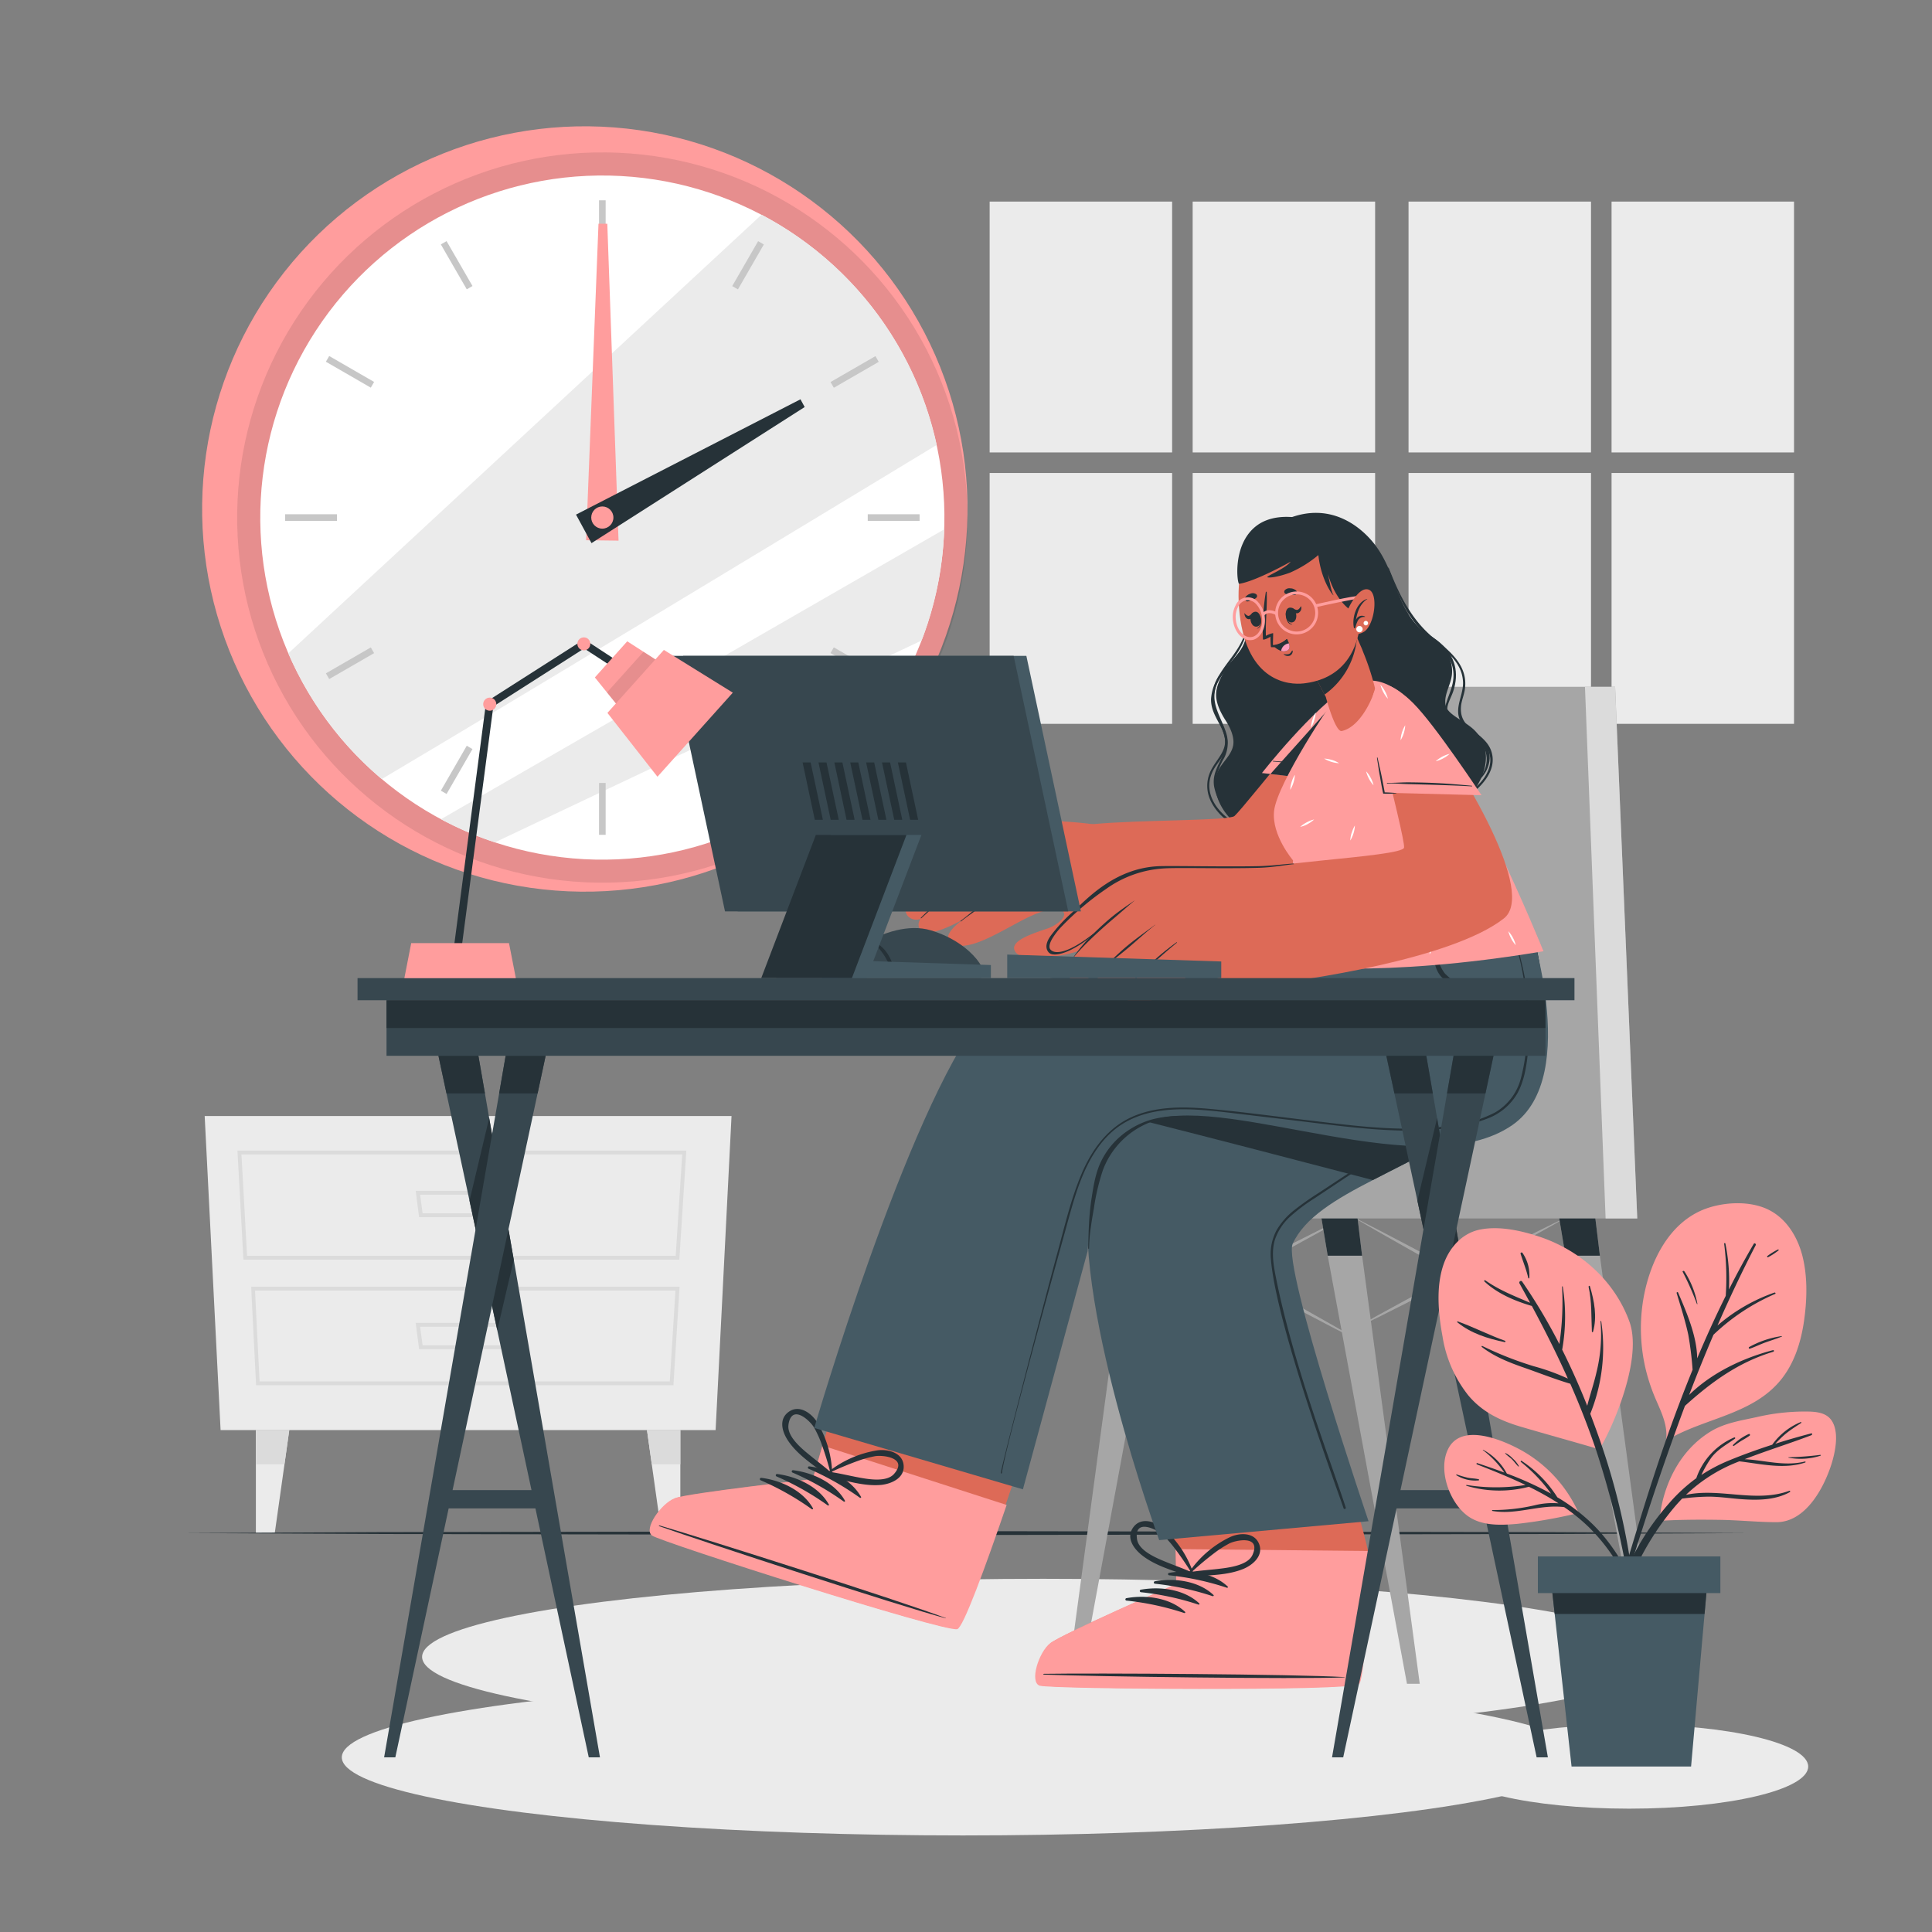 <svg xmlns="http://www.w3.org/2000/svg" viewBox="0 0 500 500"><rect x="0" y="0" width="500" height="500" fill="#808080" stroke="none"/><g id="freepik--background-complete--inject-40"><polygon points="57.09 370.11 185.2 370.11 189.32 288.82 52.97 288.82 57.09 370.11" style="fill:#ebebeb"></polygon><path d="M175.81,326H63l-1.55-28.22H177.62ZM63.94,325H174.87l1.69-26.22H62.49Z" style="fill:#dbdbdb"></path><path d="M174.28,358.5h-108L65,333H175.87Zm-107.1-1H173.34L174.81,334H66Z" style="fill:#dbdbdb"></path><path d="M132.37,315H108.46l-.88-6.81h25.67Zm-23-1H131.5l.62-4.81h-23.4Z" style="fill:#dbdbdb"></path><path d="M132.37,349.16H108.46l-.88-6.8h25.67Zm-23-1H131.5l.62-4.8h-23.4Z" style="fill:#dbdbdb"></path><polygon points="74.86 370.11 73.62 378.96 71.11 396.76 66.22 396.76 66.22 370.11 74.86 370.11" style="fill:#ebebeb"></polygon><polygon points="74.86 370.11 73.62 378.96 66.22 378.96 66.22 370.11 74.86 370.11" style="fill:#dbdbdb"></polygon><polygon points="167.44 370.11 168.68 378.96 171.18 396.76 176.07 396.76 176.07 370.11 167.44 370.11" style="fill:#ebebeb"></polygon><polygon points="167.44 370.11 168.68 378.96 176.07 378.96 176.07 370.11 167.44 370.11" style="fill:#dbdbdb"></polygon><rect x="256.12" y="52.17" width="47.22" height="64.92" style="fill:#ebebeb"></rect><rect x="308.66" y="52.17" width="47.22" height="64.92" style="fill:#ebebeb"></rect><rect x="256.12" y="122.41" width="47.22" height="64.92" style="fill:#ebebeb"></rect><rect x="308.66" y="122.41" width="47.22" height="64.92" style="fill:#ebebeb"></rect><rect x="364.53" y="52.17" width="47.22" height="64.92" style="fill:#ebebeb"></rect><rect x="417.07" y="52.17" width="47.22" height="64.92" style="fill:#ebebeb"></rect><rect x="364.53" y="122.41" width="47.22" height="64.92" style="fill:#ebebeb"></rect><rect x="417.07" y="122.41" width="47.22" height="64.92" style="fill:#ebebeb"></rect></g><g id="freepik--Shadows--inject-40"><ellipse cx="421.62" cy="457.18" rx="46.34" ry="10.9" style="fill:#ebebeb"></ellipse><ellipse cx="269.98" cy="428.8" rx="160.74" ry="20.21" style="fill:#ebebeb"></ellipse><ellipse cx="249.2" cy="454.8" rx="160.74" ry="20.21" style="fill:#ebebeb"></ellipse></g><g id="freepik--Floor--inject-40"><polygon points="47.44 396.76 98.08 396.51 148.72 396.43 250 396.26 351.28 396.43 401.92 396.51 452.56 396.76 401.92 397 351.28 397.09 250 397.26 148.72 397.09 98.08 397 47.44 396.76" style="fill:#263238"></polygon></g><g id="freepik--Clock--inject-40"><circle cx="151.35" cy="131.74" r="99.04" transform="translate(-0.7 262.66) rotate(-81.77)" style="fill:#FF9D9D"></circle><circle cx="155.88" cy="133.94" r="94.5" transform="translate(15.11 283.68) rotate(-87.44)" style="opacity:0.1"></circle><circle cx="155.88" cy="133.94" r="88.53" transform="translate(13.66 282.31) rotate(-86.88)" style="fill:#fff"></circle><path d="M242.41,115.15c-40.32,24.43-106.58,64.5-143.61,86.47a88.6,88.6,0,0,1-24.19-32.53L197.09,55.57A88.63,88.63,0,0,1,242.41,115.15Z" style="fill:#ebebeb"></path><path d="M244.35,137a87.76,87.76,0,0,1-5.85,28.77L128.08,218a87.12,87.12,0,0,1-13.94-6C147.49,192.75,208.44,157.68,244.35,137Z" style="fill:#ebebeb"></path><rect x="155.03" y="51.84" width="1.71" height="13.42" style="fill:#c7c7c7"></rect><rect x="117.33" y="61.94" width="1.71" height="13.42" transform="translate(-18.49 68.28) rotate(-30)" style="fill:#c7c7c7"></rect><rect x="89.73" y="89.53" width="1.71" height="13.42" transform="translate(-38.06 126.56) rotate(-60)" style="fill:#c7c7c7"></rect><rect x="73.78" y="133.09" width="13.42" height="1.71" style="fill:#c7c7c7"></rect><rect x="83.88" y="170.78" width="13.42" height="1.71" transform="translate(-73.69 68.3) rotate(-30)" style="fill:#c7c7c7"></rect><rect x="111.48" y="198.38" width="13.42" height="1.71" transform="translate(-113.45 202.1) rotate(-60.03)" style="fill:#c7c7c7"></rect><rect x="155.03" y="202.63" width="1.71" height="13.42" style="fill:#c7c7c7"></rect><rect x="192.72" y="192.53" width="1.71" height="13.42" transform="translate(-73.68 123.48) rotate(-30)" style="fill:#c7c7c7"></rect><rect x="220.32" y="164.93" width="1.71" height="13.42" transform="translate(-38.06 277.35) rotate(-60)" style="fill:#c7c7c7"></rect><rect x="224.57" y="133.09" width="13.42" height="1.71" style="fill:#c7c7c7"></rect><rect x="214.47" y="95.39" width="13.42" height="1.71" transform="translate(-18.49 123.5) rotate(-30)" style="fill:#c7c7c7"></rect><rect x="186.87" y="67.79" width="13.42" height="1.71" transform="translate(37.42 202.06) rotate(-60.03)" style="fill:#c7c7c7"></rect><polygon points="157.17 57.91 160.08 139.92 151.68 139.81 154.89 57.89 157.17 57.91" style="fill:#FF9D9D"></polygon><polygon points="208.25 105.34 153.08 140.56 149.07 133.18 207.16 103.34 208.25 105.34" style="fill:#263238"></polygon><circle cx="155.88" cy="133.94" r="2.87" style="fill:#FF9D9D"></circle></g><g id="freepik--Chair--inject-40"><path d="M349.71,314.72c5.15,2.57,10.24,5.24,15.32,7.92s10.13,5.43,15.2,8.15,10.08,5.53,15.09,8.35l7.5,4.25c2.48,1.45,5,2.87,7.45,4.35-2.58-1.28-5.12-2.61-7.69-3.92l-7.63-4c-5.09-2.68-10.13-5.44-15.2-8.15s-10.07-5.54-15.08-8.36S354.66,317.65,349.71,314.72Z" style="fill:#a6a6a6"></path><path d="M406,314.72c-4.59,2.64-9.24,5.19-13.89,7.73s-9.34,5-14,7.49-9.39,4.89-14.12,7.29l-7.1,3.57c-2.38,1.15-4.75,2.34-7.15,3.47,2.29-1.33,4.62-2.6,6.92-3.91l7-3.82c4.66-2.53,9.35-5,14-7.49s9.4-4.89,14.12-7.28S401.21,317,406,314.72Z" style="fill:#a6a6a6"></path><path d="M292.55,314.72c5.15,2.57,10.24,5.24,15.32,7.92s10.13,5.43,15.2,8.15,10.08,5.53,15.08,8.35l7.51,4.25c2.48,1.45,5,2.87,7.45,4.35-2.58-1.28-5.12-2.61-7.69-3.92l-7.63-4c-5.09-2.68-10.13-5.44-15.2-8.15s-10.08-5.54-15.08-8.36S297.5,317.65,292.55,314.72Z" style="fill:#a6a6a6"></path><path d="M348.83,314.72c-4.59,2.64-9.24,5.19-13.89,7.73s-9.35,5-14,7.49-9.39,4.89-14.12,7.29l-7.1,3.57c-2.38,1.15-4.75,2.34-7.15,3.47,2.29-1.33,4.62-2.6,6.92-3.91l7-3.82c4.66-2.53,9.35-5,14-7.49s9.4-4.89,14.12-7.28S344.05,317,348.83,314.72Z" style="fill:#a6a6a6"></path><polygon points="303 306.81 299.97 324.97 279.46 435.76 276.15 435.76 291.07 324.97 293.27 306.81 303 306.81" style="fill:#a6a6a6"></polygon><polygon points="293.27 306.81 303 306.81 299.97 324.97 291.07 324.97 293.27 306.81" style="fill:#263238"></polygon><polygon points="367.43 435.76 364.12 435.76 343.61 324.97 340.58 306.81 350.31 306.81 352.51 324.97 367.43 435.76" style="fill:#a6a6a6"></polygon><polygon points="350.31 306.81 352.51 324.97 343.61 324.97 340.58 306.81 350.31 306.81" style="fill:#263238"></polygon><polygon points="428.97 435.76 425.66 435.76 405.14 324.97 402.11 306.81 411.84 306.81 414.05 324.97 428.97 435.76" style="fill:#a6a6a6"></polygon><polygon points="414.05 324.97 405.14 324.97 402.11 306.81 411.84 306.81 414.05 324.97" style="fill:#263238"></polygon><polygon points="423.72 315.34 273.39 315.34 273.39 299.5 329.66 299.5 348.58 177.75 417.99 177.75 423.72 315.34" style="fill:#a6a6a6"></polygon><polygon points="423.72 315.34 415.53 315.34 410.19 177.75 417.99 177.75 423.72 315.34" style="fill:#dbdbdb"></polygon></g><g id="freepik--Character--inject-40"><path d="M319.29,212.72c7.28,6.69,18.41,8,27.85,7.21,9.63-.82,20.22-3.34,28.17-9.07a23.48,23.48,0,0,0,8.18-9.86c1.77-4.3,1.43-8.48-1.68-11.79-2.5-2.67-7.3-4.12-7.72-6.85s1.46-5.22,1.68-7.93c.36-4.64-2.55-7.63-6.1-10.07-8.41-5.79-7.79-15.2-13.62-23.1-3.31-4.49-11.95-12.4-24.34-6.32-4.72,2.31-7.42,7.37-8.72,12.38-1.53,5.89,1.26,12.91-.83,18.67-1.79,4.91-5.31,6.18-7,11.3-.71,2.22-.84,4.7,2.08,9.24,1.06,1.64,2.31,4.2,1.9,6.4-.57,3.06-3.78,4.91-4.44,8.11C313.83,205.44,316.08,209.77,319.29,212.72Z" style="fill:#263238"></path><path d="M380.76,202.59c4.36-1.42,5.33-7.93,2-10.67-2.1-1.74-4.93-2.26-7-4-3.46-2.85-1.27-6.23-.17-9.71,2.39-7.55-3.06-11.57-8.72-15.14-4.3-2.72-5.64-6.37-6.63-11.19,0-.07.1-.1.12,0,.9,3.52,1.93,6.95,4.83,9.37,2.36,2,5.27,3.11,7.58,5.17,3.87,3.45,4.92,7.68,3.31,12.54-.46,1.4-1.49,3.06-1.54,4.52-.11,3.43,2.64,4.77,5.25,6,2,1,4.23,2.08,5.25,4.2,1.55,3.21-.74,8.25-4.14,9.14C380.69,202.9,380.59,202.65,380.76,202.59Z" style="fill:#263238"></path><path d="M378.86,206.37c2.48-2.1,5.22-4.07,6.38-7.25,1.71-4.7-1.77-7.5-5-10.14-1.4-1.13-2.6-2.29-2.83-4.16-.33-2.79,1.31-5.44,1.22-8.25-.23-6.7-7.28-9.68-11.27-14s-6-10-8.14-15.53c0-.12.14-.19.18-.07,2.72,7,5.91,13.54,11.88,18.36,4.17,3.36,8.62,7,7.85,12.93-.19,1.45-.81,2.85-1,4.29-.31,2.88.71,4.55,2.82,6.25s4.35,3.26,5.09,5.9c1.45,5.13-3.18,9.41-6.91,12.05A.24.24,0,0,1,378.86,206.37Z" style="fill:#263238"></path><path d="M313.29,199.58c1.69-3.53,5-5.68,3.29-10.06-1.15-3-3.24-5.24-3.16-8.65a12.09,12.09,0,0,1,3.21-7.37c2.23-2.72,4.8-5,6.21-8.33,1.53-3.6,1.84-7.57,2.19-11.41,0-.08.13-.07.13,0-.18,5.17-.56,10.51-3.7,14.88-1.64,2.27-3.78,4.15-5.39,6.44-2.9,4.13-2.22,8,0,12.2,1,1.93,2,3.87,1.41,6.1s-2.32,3.84-3.4,5.8c-4.58,8.34,5.92,16.2,13.52,16.32.34,0,.39.53,0,.53-5.66.08-12.35-4-14.49-9.26A8.85,8.85,0,0,1,313.29,199.58Z" style="fill:#263238"></path><path d="M314.2,203.49c-.5-3.32,1.23-5.49,2.37-8.34,1.79-4.49-1.46-8.07-2.5-12.32a10.78,10.78,0,0,1,1.51-8.2c2-3.36,4.78-6,6.23-9.71a21.82,21.82,0,0,0,.9-12.48c0-.08.1-.08.12,0A20.68,20.68,0,0,1,320.22,169c-2,3.09-5,5.84-5.77,9.66-.82,4,1.68,7.2,2.84,10.9a8.57,8.57,0,0,1-.5,6.65,17.44,17.44,0,0,0-2,4.88,10.42,10.42,0,0,0,1.9,7c4.15,6.43,12.14,9.55,19.23,9.5.25,0,.3.4,0,.4a24.35,24.35,0,0,1-17.43-6.83A14,14,0,0,1,314.2,203.49Z" style="fill:#263238"></path><path d="M269.3,436.14c2.67.92,79.21,1.46,82.14-.36,1.11-.68,3.25-31.3,2.62-34.29-2.12-10.15-12.25-40.91-12.25-40.91l-51.2-.51L304.27,401l.17,9S275,422.86,272,425.21,266.63,435.23,269.3,436.14Z" style="fill:#dd6a57"></path><path d="M269.06,436.25c2.69.92,79.65,1.47,82.6-.36,1.37-.85,2.17-17.21,2.64-34.49l-50.06-.5.16,9s-29.56,13-32.58,15.33S266.38,435.33,269.06,436.25Z" style="fill:#FF9D9D"></path><path d="M270.19,433.18c12.9-.22,65,.09,77.75.85.1,0,.1.07,0,.08-12.79.5-64.85-.23-77.75-.72C269.92,433.38,269.92,433.18,270.19,433.18Z" style="fill:#263238"></path><path d="M302.6,407.05c5.09-.91,11.29-.09,15.14,3.56.15.14-.05.35-.21.3a70.94,70.94,0,0,0-14.91-3.22A.32.32,0,0,1,302.6,407.05Z" style="fill:#263238"></path><path d="M298.92,409.23c5.08-.91,11.29-.09,15.14,3.56.15.14-.05.35-.22.3a71.34,71.34,0,0,0-14.9-3.22A.32.32,0,0,1,298.92,409.23Z" style="fill:#263238"></path><path d="M295.24,411.41c5.08-.91,11.29-.08,15.14,3.56.15.14-.05.35-.22.3a71.32,71.32,0,0,0-14.9-3.21A.33.33,0,0,1,295.24,411.41Z" style="fill:#263238"></path><path d="M291.56,413.6c5.08-.92,11.29-.09,15.14,3.55.15.15-.05.36-.22.3a71.32,71.32,0,0,0-14.9-3.21A.32.32,0,0,1,291.56,413.6Z" style="fill:#263238"></path><path d="M295.53,402.49c3.57,2.82,8.24,4,12.42,5.57.43.17.78-.24.8-.63a.13.13,0,0,0,.12-.18,27,27,0,0,0-7.73-11.68c-2.11-1.8-5.82-3.06-7.83-.33S293.45,400.84,295.53,402.49Zm-1.26-4.1c-.86-5.57,5.1-2.61,6.6-1.22a27.45,27.45,0,0,1,2.67,2.93,79,79,0,0,1,4.67,6.72c-2-.9-4.07-1.62-6.11-2.45C299.67,403.38,294.74,401.47,294.27,398.39Z" style="fill:#263238"></path><path d="M325.88,399.64c-1.21-3.18-5.12-3-7.63-1.8A27.1,27.1,0,0,0,307.66,407a.14.14,0,0,0,.06.21.64.64,0,0,0,.61.82c4.45-.4,9.26-.28,13.46-2C324.24,405,327,402.64,325.88,399.64ZM315,406.06c-2.18.25-4.37.39-6.54.72a80.74,80.74,0,0,1,6.3-5.22,30,30,0,0,1,3.36-2.1c1.82-.93,8.36-2.19,6,3C322.82,405.25,317.56,405.76,315,406.06Z" style="fill:#263238"></path><path d="M388.89,284.4c-9.39,9.33-22.47,15.22-33.6,21-9.56,4.92-17.67,9.72-20.74,16.48-2.69,6,19.63,71.81,19.63,71.81L300,398.59s-23.57-64.4-17.67-92.12c1-4.55,5.51-10.44,12-16.87,23.19-22.9,71.27-52.66,71.27-52.66h29.53S407.38,266,388.89,284.4Z" style="fill:#455a64"></path><path d="M391.8,243.37c-.12-1.34-.26-2.68-.39-4,0-.13-.22-.13-.2,0,1.22,10.76,2.23,22.56-2.84,32.55C383.49,281.52,373.71,287.3,365,293L349.2,303.5l-7.92,5.22a74.83,74.83,0,0,0-6.29,4.43,18.53,18.53,0,0,0-4.59,5.19,13.06,13.06,0,0,0-1.5,7.41c1.29,17.3,18.42,63.12,18.82,64.6a.3.3,0,0,0,.57-.17c-3.72-11.54-13.75-37.22-18.24-60.38-.57-3-1-6.11-.07-9.06a14.27,14.27,0,0,1,4.12-6.07,44.26,44.26,0,0,1,5.87-4.4l8-5.32,15.69-10.37c8.57-5.67,18.23-11.17,23.8-20.13C393.31,265.13,392.75,253.87,391.8,243.37Z" style="fill:#263238"></path><path d="M388.89,284.4c-9.39,9.33-22.47,15.22-33.6,21-19.67-5.16-44.51-11.61-61-15.76,23.19-22.9,71.27-52.66,71.27-52.66h29.53S407.38,266,388.89,284.4Z" style="fill:#263238"></path><path d="M169,397.37c2.28,1.66,75.19,24.95,78.53,24.08,1.27-.32,5.28-10.74,9.77-23.47,1-2.75,2-5.59,2.94-8.49,6.41-18.78,12.77-38.86,12.77-38.86l-48.73-15.72L212.84,374.2l-2.51,8.63s-31.91,3.57-35.47,4.92S166.72,395.7,169,397.37Z" style="fill:#dd6a57"></path><path d="M168.74,397.4c2.29,1.68,75.61,25.09,79,24.22,1.55-.4,7.18-15.79,12.78-32.14l-47.66-15.37-2.53,8.67s-32.08,3.59-35.66,4.94S166.45,395.73,168.74,397.4Z" style="fill:#FF9D9D"></path><path d="M170.73,394.8c12.38,3.63,62,19.41,74,23.94.1,0,.08.1,0,.07-12.36-3.32-61.85-19.51-74-23.8C170.4,394.91,170.46,394.73,170.73,394.8Z" style="fill:#263238"></path><path d="M209.44,379.5c5.13.64,10.81,3.27,13.4,7.9.1.18-.15.32-.3.22a71.69,71.69,0,0,0-13.27-7.51A.32.32,0,0,1,209.44,379.5Z" style="fill:#263238"></path><path d="M205.28,380.49c5.12.64,10.8,3.27,13.4,7.9.1.17-.16.31-.3.22a71.45,71.45,0,0,0-13.28-7.51A.32.32,0,0,1,205.28,380.49Z" style="fill:#263238"></path><path d="M201.12,381.47c5.12.65,10.8,3.28,13.39,7.9.11.18-.15.32-.29.22a72,72,0,0,0-13.28-7.5A.33.33,0,0,1,201.12,381.47Z" style="fill:#263238"></path><path d="M197,382.46c5.13.64,10.81,3.28,13.4,7.9.1.18-.15.32-.3.22a71.32,71.32,0,0,0-13.27-7.5A.33.33,0,0,1,197,382.46Z" style="fill:#263238"></path><path d="M204.05,373c2.57,3.75,6.68,6.26,10.2,9a.62.62,0,0,0,.95-.36.14.14,0,0,0,.17-.14,27.12,27.12,0,0,0-3.91-13.45c-1.48-2.34-4.64-4.65-7.38-2.64S202.55,370.85,204.05,373Zm0-4.29c.84-5.58,5.65-1,6.67.8a27.91,27.91,0,0,1,1.68,3.59,81.31,81.31,0,0,1,2.46,7.81c-1.65-1.46-3.41-2.77-5.11-4.16C207.74,375.12,203.6,371.83,204.06,368.75Z" style="fill:#263238"></path><path d="M233.87,379.34c-.21-3.39-4-4.34-6.75-4A27.14,27.14,0,0,0,214.28,381a.14.14,0,0,0,0,.22.63.63,0,0,0,.33,1c4.37.94,8.93,2.49,13.46,2.07C230.71,384,234.06,382.55,233.87,379.34Zm-12.34,2.89c-2.16-.42-4.29-.93-6.46-1.26a78.09,78.09,0,0,1,7.57-3.11,28.42,28.42,0,0,1,3.83-1c2-.35,8.63.4,4.88,4.62C229.28,383.79,224.1,382.72,221.53,382.23Z" style="fill:#263238"></path><path d="M210.73,369.55l54,15.89,16.74-61.63c1.46-20.37,5.13-30.25,17.11-34,20.4-6.32,70.24,17,92.81,1.36,18.33-12.72,3.71-54.28,3.71-54.28h-53s-6.4,7.79-7.58,12.37c0,0-65.63-5.06-80.32,13.56C234.57,287.82,210.73,369.55,210.73,369.55Z" style="fill:#455a64"></path><path d="M307.78,288.92a29,29,0,0,0-9.42.73,21.53,21.53,0,0,0-8,4.1,20.13,20.13,0,0,0-5.4,6.82c-1.5,3.09-2,6.59-2.53,10-.29,2-.48,4-.59,6s-.19,4.78-.19,6.49c0,.15.2.16.2,0a40.11,40.11,0,0,1,.45-5.37c.22-1.69.52-3.37.81-5.05a56.43,56.43,0,0,1,2.33-9.85,21.28,21.28,0,0,1,11.89-12.22,22,22,0,0,1,5.12-1.38,35.4,35.4,0,0,1,5.35-.17S307.82,288.92,307.78,288.92Z" style="fill:#263238"></path><path d="M383.75,257a23.33,23.33,0,0,1-5.31-1.9,15.11,15.11,0,0,1-4.51-3.17,10,10,0,0,1-1.91-4.37c-.21-.86-.33-1.74-.47-2.61s-.39-1.91-.46-2.87c0-.12-.21-.11-.2,0,.45,3.62-.57,7.66,2.13,10.74a13.17,13.17,0,0,0,4.9,3.15,17.07,17.07,0,0,0,5.78,1.4A.19.19,0,0,0,383.75,257Z" style="fill:#263238"></path><path d="M393.67,248.65q-.72-2.93-1.68-5.78c0-.12-.24-.07-.19.06a69.27,69.27,0,0,1,3.36,24.59,47.78,47.78,0,0,1-1.59,11.67,14.36,14.36,0,0,1-6.57,8.67,31.69,31.69,0,0,1-10.72,3.35,74.88,74.88,0,0,1-12.69.89c-8.65-.08-17.24-1.25-25.81-2.26-8.31-1-16.62-2.13-24.95-2.88-6.82-.61-14.09-.68-20.4,2.34-6,2.89-9.92,8.4-12.48,14.39-2.88,6.77-4.51,14.07-6.46,21.14-2.32,8.43-14.3,54.4-14.48,56.37,0,.19.27.18.29,0,.42-4.32,10.79-42.34,13.12-50.83l3.51-12.72c.93-3.39,1.85-6.79,3-10.11,2.22-6.33,5.48-12.68,11.25-16.46,6.15-4,13.81-4.33,20.92-3.81,4,.28,8,.82,12,1.29l13.13,1.56c8.38,1,16.77,2.17,25.21,2.43a80.86,80.86,0,0,0,12.64-.51,41.69,41.69,0,0,0,11.07-2.64,15,15,0,0,0,7.5-6.36c1.76-3.15,2.36-6.8,2.75-10.33A69.56,69.56,0,0,0,393.67,248.65Z" style="fill:#263238"></path><path d="M354.78,187.62c-7,23-12.86,40.85-19.64,45-5.47,3.37-39.47,9.65-46.08,10-2.61.14-4.78.22-6.32.28-3.8.13-9.31-25.14-6.53-28.12.64-.68,3.16-1.15,6.69-1.49,11.87-1.15,35.16-.83,36.59-2.11s9.26-11.06,19.82-23.83c7.28-8.82,13.11-11.31,15.39-8.73C356,180.11,356.13,183.18,354.78,187.62Z" style="fill:#dd6a57"></path><path d="M289.05,242.66a99.63,99.63,0,0,1-12.33,4.15c-3.34.73-13,2.59-14.2-1-.8-2.45,4.76-4.22,8.67-5.55,2.05-.7,4.66-2.64,4.15-4-.88-2.32-6.18-.39-9.71,1.36-6.8,3.38-16,9.66-19.78,6.07-1.43-1.36.48-3.53,3.2-5.61-4.35,2.34-8.94,4.2-10.59,2.75-.94-.82-.92-1.86-.29-3a3,3,0,0,1-3.19-.72c-1.26-1.51-.46-3.56,1.16-5.61a1.63,1.63,0,0,1-1.18-.89c-2.58-4.57,12.62-16.2,17.68-17.05,14.86-2.52,30.34-.23,30.34-.23C288.42,218.31,289.07,242.65,289.05,242.66Z" style="fill:#dd6a57"></path><path d="M268.43,227.61a23.83,23.83,0,0,0-10,3.11c-3.57,2.12-6.49,5.15-9.82,7.59-.09.07,0,.21.1.14,1.58-1.27,3.29-2.39,4.91-3.6s3.15-2.43,4.82-3.49a23.55,23.55,0,0,1,10-3.69S268.47,227.6,268.43,227.61Z" style="fill:#263238"></path><path d="M266.11,221.22a59.08,59.08,0,0,0-11.61,3.19c-4,1.73-7.31,4.78-10.52,7.7q-2.88,2.64-5.66,5.4c-.08.08,0,.21.11.14q4.89-4.54,10-8.78A31.27,31.27,0,0,1,259.26,223c2.26-.69,4.56-1.21,6.86-1.73A0,0,0,1,0,266.11,221.22Z" style="fill:#263238"></path><path d="M262.36,215.52c-3.78.52-7.09,1-10.53,2.75-4.55,2.36-9.07,6.55-10.66,8-1.75,1.64-3.45,3.34-5.12,5.06-.07.07,0,.19.12.12A125.42,125.42,0,0,1,248.31,221a25,25,0,0,1,6.65-3.72,44.66,44.66,0,0,1,7.41-1.68S262.38,215.52,262.36,215.52Z" style="fill:#263238"></path><path d="M356.9,183.78c-.88,6.53-5.85,19.07-5.85,19.07l-24.46-2.79s13.14-16.82,23.05-23C353.62,174.59,357.8,177.18,356.9,183.78Z" style="fill:#FF9D9D"></path><path d="M351.26,199.52c-3.61-.65-7.21-1.25-10.85-1.69-1.82-.22-3.63-.41-5.45-.58s-3.66-.14-5.47-.33c-.1,0-.11.15,0,.16,1.81.09,3.64.44,5.45.63s3.63.4,5.45.61c3.62.43,7.25.85,10.87,1.36C351.35,199.69,351.35,199.54,351.26,199.52Z" style="fill:#263238"></path><path d="M347.88,185.11a8.54,8.54,0,0,1,3.61-1.92,7.78,7.78,0,0,1-1.69,1.18A8,8,0,0,1,347.88,185.11Zm-3.16,11.57a8.08,8.08,0,0,0-2-.36,7.52,7.52,0,0,0,1.88.84,7.65,7.65,0,0,0,2,.36A7.52,7.52,0,0,0,344.72,196.68Zm-5.06-10.4a7.58,7.58,0,0,0-.36,2,7.49,7.49,0,0,0,.83-1.88,7.58,7.58,0,0,0,.36-2A8.11,8.11,0,0,0,339.66,186.28Z" style="fill:#fff"></path><path d="M356.9,183.78c0,.36-.1.75-.18,1.13s-.12.61-.2.94a113.21,113.21,0,0,1-5.47,17l-1-.11-.95-.11-7.69-.88-1.14-.12-7.67-.87-1-.12-2.82-.32,20.82-23.26C354,175.34,357.78,177.18,356.9,183.78Z" style="fill:#263238"></path><path d="M333.3,249.78s23.24,3.59,66.15-3.6c0,0-21.2-52.58-36-66-6.72-6.12-12.69-4.63-17.48,0-1.19,1.16-15.45,22.56-16.24,29.69-.69,6.3,4.9,12.78,4.9,12.78Z" style="fill:#FF9D9D"></path><path d="M375.92,224.86a7.78,7.78,0,0,1-1.18-1.69,7.29,7.29,0,0,1-.74-1.92,7.78,7.78,0,0,1,1.18,1.69A8,8,0,0,1,375.92,224.86Zm-21.18-23.55a7.5,7.5,0,0,0-1.19-1.69,8,8,0,0,0,.74,1.92,7.78,7.78,0,0,0,1.18,1.69A7.4,7.4,0,0,0,354.74,201.31Zm36.8,41.37a8,8,0,0,0-1.18-1.68,8,8,0,0,0,.74,1.92,7.78,7.78,0,0,0,1.18,1.69A7.87,7.87,0,0,0,391.54,242.68ZM349,230.55a7.78,7.78,0,0,0-1.18-1.69,8,8,0,0,0,.74,1.92,7.78,7.78,0,0,0,1.18,1.69A7.8,7.8,0,0,0,349,230.55Zm9.46-51.63a7.15,7.15,0,0,0-1.18-1.69,8.54,8.54,0,0,0,1.92,3.61A7.08,7.08,0,0,0,358.45,178.92ZM361,222.38a8,8,0,0,0,1.69-1.18,7.87,7.87,0,0,0-1.93.74,8,8,0,0,0-1.69,1.18A7.87,7.87,0,0,0,361,222.38Zm-22.58-9.12a8,8,0,0,0,1.68-1.18,7.21,7.21,0,0,0-1.92.74,7.78,7.78,0,0,0-1.69,1.18A7.87,7.87,0,0,0,338.45,213.26Zm11.35-28.89a7.78,7.78,0,0,0,1.69-1.18,8.54,8.54,0,0,0-3.61,1.92A8,8,0,0,0,349.8,184.37Zm3.81,60.79A7.78,7.78,0,0,0,355.3,244a8.54,8.54,0,0,0-3.61,1.92A8,8,0,0,0,353.61,245.16Zm19.88-48.89a8,8,0,0,0,1.68-1.18,8.54,8.54,0,0,0-3.61,1.92A7.87,7.87,0,0,0,373.49,196.27Zm7.11,40.9a7.78,7.78,0,0,0,1.69-1.18,7.08,7.08,0,0,0-1.92.74,7.78,7.78,0,0,0-1.69,1.18A8,8,0,0,0,380.6,237.17Zm-14.9-4.34a7.65,7.65,0,0,0-2-.36,7.52,7.52,0,0,0,1.88.84,8.08,8.08,0,0,0,2,.36A7.52,7.52,0,0,0,365.7,232.83Zm-28.12-7.1a7.65,7.65,0,0,0-2-.36,7.52,7.52,0,0,0,1.88.84,8.08,8.08,0,0,0,2,.36A7.52,7.52,0,0,0,337.58,225.73Zm28.94-18.15a7.58,7.58,0,0,0-2-.36,7.75,7.75,0,0,0,1.89.84,8,8,0,0,0,2,.36A7.75,7.75,0,0,0,366.52,207.58Zm-21.8-10.9a8.08,8.08,0,0,0-2-.36,7.52,7.52,0,0,0,1.88.84,7.65,7.65,0,0,0,2,.36A7.52,7.52,0,0,0,344.72,196.68Zm43.49,29.71a7.58,7.58,0,0,0-2-.36,7.86,7.86,0,0,0,1.88.84,8.16,8.16,0,0,0,2,.36A7.52,7.52,0,0,0,388.21,226.39Zm-7.94-16.15a7.65,7.65,0,0,0-.36,2,7.52,7.52,0,0,0,.84-1.88,8,8,0,0,0,.36-2A7.68,7.68,0,0,0,380.27,210.24Zm-30.43,5.28a7.65,7.65,0,0,0-.36,2,7.52,7.52,0,0,0,.84-1.88,7.64,7.64,0,0,0,.35-2A7.87,7.87,0,0,0,349.84,215.52ZM340.42,243a7.58,7.58,0,0,0-.36,2,7.75,7.75,0,0,0,.84-1.89,8,8,0,0,0,.36-2A7.52,7.52,0,0,0,340.42,243Zm29.91,2a7.65,7.65,0,0,0-.36,2,7.49,7.49,0,0,0,.83-1.88,7.58,7.58,0,0,0,.36-2A8.23,8.23,0,0,0,370.33,245Zm-7.5-55.41a7.58,7.58,0,0,0-.36,2,7.86,7.86,0,0,0,.84-1.88,8.16,8.16,0,0,0,.36-2A7.52,7.52,0,0,0,362.83,189.58ZM334.27,202.4a7.58,7.58,0,0,0-.36,2,7.75,7.75,0,0,0,.84-1.89,7.58,7.58,0,0,0,.36-2A7.75,7.75,0,0,0,334.27,202.4Z" style="fill:#fff"></path><path d="M355.84,178.08c0,1.2-3.37,10-8.59,11.1-1.7.37-4.13-8.81-4.13-8.81l-.33-.64-4.68-8.92,9.23-10.15,1.36-1.38s1.12,2.52,2.48,5.68l.19.45c.08.18.16.34.23.51.21.47.42,1,.62,1.43s.31.73.46,1.12.3.77.46,1.15A65,65,0,0,1,355.84,178.08Z" style="fill:#dd6a57"></path><path d="M351.18,165a20.2,20.2,0,0,1-8.39,14.77l-4.68-8.92,9.23-10.15,1.36-1.38S349.82,161.8,351.18,165Z" style="fill:#263238"></path><path d="M320.82,158.94c2,17.56,12.73,18.36,16.52,17.93,3.44-.4,15.09-2.17,14.93-19.84s-8.95-22.31-16.86-21.83S318.84,141.37,320.82,158.94Z" style="fill:#dd6a57"></path><path d="M323,155.63c.4-.11.76-.27,1.15-.41a2,2,0,0,0,1.09-.65.62.62,0,0,0-.1-.76,1.55,1.55,0,0,0-1.57-.15,2.28,2.28,0,0,0-1.32,1A.68.68,0,0,0,323,155.63Z" style="fill:#263238"></path><path d="M335,154a9.87,9.87,0,0,1-1.22-.09,2,2,0,0,1-1.23-.33.63.63,0,0,1-.1-.76,1.57,1.57,0,0,1,1.48-.56,2.24,2.24,0,0,1,1.53.61A.67.67,0,0,1,335,154Z" style="fill:#263238"></path><path d="M332.77,158.64s.1,0,.11.09c.09,1.2.4,2.56,1.53,2.84,0,0,0,.07,0,.07C333.06,161.6,332.67,159.79,332.77,158.64Z" style="fill:#263238"></path><path d="M333.7,157.27c1.91-.36,2.49,3.48.72,3.81S332.1,157.57,333.7,157.27Z" style="fill:#263238"></path><path d="M334.48,157.36c.37.16.76.5,1.17.48s.77-.48,1-.92c0,0,.06,0,.07,0a1.42,1.42,0,0,1-.82,1.76c-.71.21-1.32-.37-1.62-1.08C334.25,157.51,334.34,157.29,334.48,157.36Z" style="fill:#263238"></path><path d="M326.12,159.39s-.09.07-.08.12c.23,1.18.29,2.57-.72,3.14,0,0,0,.07,0,.06C326.62,162.32,326.52,160.47,326.12,159.39Z" style="fill:#263238"></path><path d="M324.86,158.31c-1.94.16-1.47,4,.32,3.87S326.48,158.18,324.86,158.31Z" style="fill:#263238"></path><path d="M324.09,158.66c-.28.25-.54.65-.9.72s-.78-.3-1.1-.67c0,0-.06,0-.06,0,.07.74.41,1.48,1.13,1.54s1.06-.64,1.15-1.4C324.33,158.76,324.2,158.57,324.09,158.66Z" style="fill:#263238"></path><path d="M334.39,168.38c-.23.34-.44.77-.86.89a3.15,3.15,0,0,1-1.33,0,0,0,0,0,0,0,.07,1.62,1.62,0,0,0,1.63.34,1.28,1.28,0,0,0,.72-1.22C334.52,168.34,334.42,168.34,334.39,168.38Z" style="fill:#263238"></path><path d="M328.8,164.77s0,1.81.12,2.65c0,.08.22.09.51.07h0a4,4,0,0,0,3.67-2c.05-.09-.07-.16-.14-.09a6.14,6.14,0,0,1-3.5,1.55c-.09-.23.1-3.11,0-3.1a7,7,0,0,0-1.85.7c-.12-3.78.38-7.55.21-11.31,0-.14-.21-.15-.23,0a60.78,60.78,0,0,0-.74,12.17C326.85,165.83,328.49,165,328.8,164.77Z" style="fill:#263238"></path><path d="M329.49,167.07a5,5,0,0,0,2.07,1.39,2.19,2.19,0,0,0,1.34,0c1-.31.92-1.2.69-1.95a5.57,5.57,0,0,0-.51-1.14A6.37,6.37,0,0,1,329.49,167.07Z" style="fill:#263238"></path><path d="M331.56,168.46a2.19,2.19,0,0,0,1.34,0c1-.31.92-1.2.69-1.95A2.27,2.27,0,0,0,331.56,168.46Z" style="fill:#ff9cbd"></path><path d="M351.12,158.53c-1.92,0-7.31-4.86-8.17-14.1,0,0,1.34,8.25,2.06,9.42s-3-2.76-3.82-10.2a30.26,30.26,0,0,1-7.35,4.56c-3.45,1.25-5.61,1.39-5.88,1.15s4.79-2.27,6.07-4c0,0-9,5.07-13.34,5.73-.49.08-1.88-10.15,4.47-15s17.29-1,20.35,1.56c0,0,3.37.22,7.38,4.89S353.2,158.5,351.12,158.53Z" style="fill:#263238"></path><path d="M335.55,164.18a5.56,5.56,0,0,1-5.53-5.57h0a5.55,5.55,0,1,1,6.9,5.4A5.65,5.65,0,0,1,335.55,164.18Zm-4.79-5.57a4.81,4.81,0,1,0,4.82-4.79,4.54,4.54,0,0,0-1.18.15A4.8,4.8,0,0,0,330.76,158.61Z" style="fill:#FF9D9D"></path><path d="M323.92,165.65c-2.25.29-4.41-1.94-4.8-5a6.59,6.59,0,0,1,.66-4,3.46,3.46,0,0,1,5.87-.76,6.66,6.66,0,0,1,1.66,3.7c.37,2.87-1,5.44-3,6ZM320.43,157a5.86,5.86,0,0,0-.58,3.54c.34,2.63,2.13,4.57,4,4.33s3.08-2.57,2.74-5.2a5.94,5.94,0,0,0-1.46-3.28,3,3,0,0,0-2.52-1.05l-.27.05A3.07,3.07,0,0,0,320.43,157Z" style="fill:#FF9D9D"></path><path d="M330.28,159.22l.4-.62c-.92-.6-3-1.29-4.13.32l.6.44C328.19,157.91,330.2,159.17,330.28,159.22Z" style="fill:#FF9D9D"></path><path d="M355,157.46l.61-.43c-.2-.28-2-2.77-3.65-2.83s-11.31,2.16-11.72,2.25l.16.73c2.8-.64,10.32-2.28,11.54-2.24S354.5,156.77,355,157.46Z" style="fill:#FF9D9D"></path><path d="M353,163.5a4.78,4.78,0,0,1-.76.37,2.89,2.89,0,0,1-.82.18,2.43,2.43,0,0,1-1.06-.12,3.35,3.35,0,0,1-.76-.37,3.42,3.42,0,0,1-.85-.84l0-4.82s2.69-6.18,5.41-5.32S355.71,161.85,353,163.5Z" style="fill:#dd6a57"></path><path d="M353.81,155c.05,0,.07.05,0,.07-1.86,1.23-2.55,3.32-2.9,5.41a1.65,1.65,0,0,1,2.33-.93c.06,0,0,.12,0,.12a1.84,1.84,0,0,0-1.86,1,8.62,8.62,0,0,0-.62,1.79c-.06.2-.41.17-.38-.05v0C349.83,159.8,351.1,155.8,353.81,155Z" style="fill:#263238"></path><path d="M352.65,162.82a.82.82,0,1,1-.82-.82A.82.82,0,0,1,352.65,162.82Z" style="fill:#fff"></path><path d="M354.06,161.27a.58.58,0,1,1-.58-.58A.58.58,0,0,1,354.06,161.27Z" style="fill:#fff"></path><path d="M366.62,183.09c13.14,17.89,30.84,48.09,22.59,54.59-13.56,10.67-52.67,16.19-61.63,17.09-3.87.38-11.09-25-8.45-28.21s43.9-4.68,44.24-7.2c.19-1.43-2.91-13.8-6.62-29.19C352.46,172.42,362.85,178,366.62,183.09Z" style="fill:#dd6a57"></path><path d="M325.93,224.62s-11.83-.33-19.57-.18c-4.32.08-11.71.89-14.86,2.4-4.7,2.26-22.93,14.72-20,19.21,2.65,4.06,17-8.64,17-8.64S272.88,249,277,253.25s18.34-12.19,18.34-12.19-15.73,12.21-10.81,16c3.72,2.85,17.47-11.36,17.47-11.36s-13.44,10.59-9.75,13.68c4.09,3.42,17.6-8.9,17.6-8.9,10.72,6.28,18.4,4.89,23.74,3.25C334.86,253.31,325.93,224.62,325.93,224.62Z" style="fill:#dd6a57"></path><path d="M293.58,233.08c-1.88,1.29-3.79,2.58-5.55,4s-3.46,3-5.08,4.57a39.81,39.81,0,0,0-5.68,6.86c3.21-4.22,9.42-9.51,11.18-11s3.43-3,5.18-4.44C293.68,233.11,293.62,233.05,293.58,233.08Z" style="fill:#263238"></path><path d="M298.93,239.33c-2.32,1.74-4.7,3.4-6.95,5.25s-4.2,3.79-6.3,5.78c-.17.16,0,.19.14,0,2.18-1.9,4.35-3.5,6.55-5.38s4.34-3.85,6.61-5.64A0,0,0,0,0,298.93,239.33Z" style="fill:#263238"></path><path d="M304.49,243.86a64.73,64.73,0,0,0-10,8.85c-.15.16,0,.18.2,0,3.27-3,5.81-5.38,9.9-8.75C304.64,243.94,304.57,243.81,304.49,243.86Z" style="fill:#263238"></path><path d="M334.78,223.51c-1.66,0-5.17.56-9.06.65-8.75.18-21.11-.11-25.52,0-11.92.36-19.34,9-22.74,12a42,42,0,0,0-5.53,6c-.85,1.19-1.68,2.88-.6,4.24,1.31,1.65,6.4,0,11.75-4.61.19-.17.07-.28-.13-.13-7.48,5.82-10.4,5.08-11.15,4-.48-.67,0-1.81.48-2.67a17.74,17.74,0,0,1,2.68-3.42,72.83,72.83,0,0,1,11.34-9.54,28.58,28.58,0,0,1,15-5.29c3.84-.24,15.62.11,24.44-.15,3.86-.12,7.36-.81,9-.94C334.92,223.7,334.9,223.51,334.78,223.51Z" style="fill:#263238"></path><path d="M383.41,205.8l-25.11-.64s-2.7-12.33-3.24-19.36c-.71-9.31,2.58-11.76,10.75-3.74C371.27,187.43,383.41,205.8,383.41,205.8Z" style="fill:#FF9D9D"></path><path d="M359.19,180.84a8.54,8.54,0,0,1-1.92-3.61,8.54,8.54,0,0,1,1.92,3.61Zm14.3,15.43a8,8,0,0,0,1.68-1.18,8.54,8.54,0,0,0-3.61,1.92A7.87,7.87,0,0,0,373.49,196.27Zm-10.66-6.69a7.58,7.58,0,0,0-.36,2,7.86,7.86,0,0,0,.84-1.88,8.16,8.16,0,0,0,.36-2A7.52,7.52,0,0,0,362.83,189.58Z" style="fill:#fff"></path><path d="M361.37,205.25c-.27-.06-2.85-.21-3-.17-.28-1.46-.54-2.92-.84-4.37-.15-.73-.31-1.46-.48-2.18s-.37-1.71-.53-2.41c0-.11-.17-.09-.16,0,.13.94.25,1.63.37,2.44s.22,1.45.36,2.17c.28,1.52.52,3.15.88,4.66a27.15,27.15,0,0,0,3.44-.07A0,0,0,0,0,361.37,205.25Z" style="fill:#263238"></path><path d="M380.92,203.35c-3.65-.34-7.29-.64-10.95-.77-1.83-.06-3.65-.1-5.48-.11s-3.66.17-5.48.13a.08.08,0,0,0,0,.16c1.82-.06,3.67.13,5.49.17l5.48.14c3.65.12,7.3.23,10.95.44C381,203.51,381,203.36,380.92,203.35Z" style="fill:#263238"></path></g><g id="freepik--Device--inject-40"><polygon points="260.67 253.13 316.06 253.13 316.06 248.83 260.67 247.04 260.67 253.13" style="fill:#455a64"></polygon><path d="M217.13,253.06h36.55c3.11,0-1.4-8.88-12.78-12.29S213.54,249.73,217.13,253.06Z" style="fill:#37474f"></path><path d="M231.47,253.06a26.86,26.86,0,0,0-2.38-5.37,14.86,14.86,0,0,0-1.7-2.32,19,19,0,0,0-2.15-2,7.31,7.31,0,0,1,2.69,1.47,9.1,9.1,0,0,1,2,2.36,11.16,11.16,0,0,1,1.21,2.85A9.19,9.19,0,0,1,231.47,253.06Z" style="fill:#263238"></path><path d="M227.14,244.61c-1.92,1.24-3.84,2.37-5.64,3.66a18.88,18.88,0,0,0-2.54,2.08,7,7,0,0,0-1.83,2.71,5,5,0,0,1,1.25-3.23,11.94,11.94,0,0,1,2.54-2.38,19.68,19.68,0,0,1,3-1.72A16.13,16.13,0,0,1,227.14,244.61Z" style="fill:#263238"></path><polygon points="190.91 235.87 279.74 235.87 265.62 169.73 176.78 169.73 190.91 235.87" style="fill:#455a64"></polygon><polygon points="187.63 235.87 276.46 235.87 262.33 169.73 173.5 169.73 187.63 235.87" style="fill:#37474f"></polygon><polygon points="235.54 212.16 237.62 212.16 234.46 197.32 232.37 197.32 235.54 212.16" style="fill:#263238"></polygon><polygon points="231.43 212.16 233.51 212.16 230.35 197.32 228.26 197.32 231.43 212.16" style="fill:#263238"></polygon><polygon points="227.32 212.16 229.4 212.16 226.24 197.32 224.15 197.32 227.32 212.16" style="fill:#263238"></polygon><polygon points="223.21 212.16 225.29 212.16 222.13 197.32 220.04 197.32 223.21 212.16" style="fill:#263238"></polygon><polygon points="219.09 212.16 221.18 212.16 218.01 197.32 215.93 197.32 219.09 212.16" style="fill:#263238"></polygon><polygon points="214.98 212.16 217.07 212.16 213.9 197.32 211.82 197.32 214.98 212.16" style="fill:#263238"></polygon><polygon points="210.87 212.16 212.96 212.16 209.79 197.32 207.71 197.32 210.87 212.16" style="fill:#263238"></polygon><polygon points="212.75 253.14 256.44 253.14 256.44 249.75 212.75 248.33 212.75 253.14" style="fill:#455a64"></polygon><polygon points="200.87 253.13 224.33 253.13 238.46 216.08 215 216.08 200.87 253.13" style="fill:#455a64"></polygon><polygon points="197.01 253.13 220.47 253.13 234.59 216.08 211.14 216.08 197.01 253.13" style="fill:#263238"></polygon></g><g id="freepik--Desk--inject-40"><rect x="92.53" y="253.13" width="314.94" height="5.73" style="fill:#37474f"></rect><rect x="100.03" y="258.86" width="299.94" height="14.38" style="fill:#37474f"></rect><rect x="100.03" y="258.86" width="299.94" height="7.19" style="fill:#263238"></rect><rect x="113.81" y="385.64" width="26.88" height="4.73" style="fill:#37474f"></rect><polygon points="155.27 454.8 152.37 454.8 128.69 344.27 127.34 337.97 123.09 318.13 121.51 310.73 115.55 282.97 113.47 273.24 123.81 273.24 125.5 282.97 126.6 289.35 127.34 293.6 131.59 318.13 132.96 326.03 155.27 454.8" style="fill:#37474f"></polygon><polygon points="123.81 273.24 125.5 282.97 115.55 282.97 113.47 273.24 123.81 273.24" style="fill:#263238"></polygon><polygon points="132.96 326.03 128.69 344.27 127.34 337.97 123.09 318.13 121.51 310.73 126.6 289.35 127.34 293.6 131.59 318.13 132.96 326.03" style="fill:#263238"></polygon><polygon points="141.21 273.24 139.13 282.97 131.59 318.13 127.34 337.97 102.31 454.8 99.41 454.8 123.09 318.13 127.34 293.6 129.18 282.97 130.86 273.24 141.21 273.24" style="fill:#37474f"></polygon><polygon points="141.21 273.24 139.13 282.97 129.18 282.97 130.86 273.24 141.21 273.24" style="fill:#263238"></polygon><rect x="359.13" y="385.64" width="26.88" height="4.73" style="fill:#37474f"></rect><polygon points="400.59 454.8 397.68 454.8 374.01 344.27 372.66 337.97 368.4 318.13 366.82 310.73 360.87 282.97 358.78 273.24 369.13 273.24 370.81 282.97 371.92 289.35 372.66 293.6 376.9 318.13 378.27 326.03 400.59 454.8" style="fill:#37474f"></polygon><polygon points="369.13 273.24 370.81 282.97 360.87 282.97 358.78 273.24 369.13 273.24" style="fill:#263238"></polygon><polygon points="378.27 326.03 374.01 344.27 372.66 337.97 368.4 318.13 366.82 310.73 371.92 289.35 372.66 293.6 376.9 318.13 378.27 326.03" style="fill:#263238"></polygon><polygon points="386.52 273.24 384.44 282.97 376.9 318.13 372.66 337.97 347.62 454.8 344.73 454.8 368.4 318.13 372.66 293.6 374.49 282.97 376.18 273.24 386.52 273.24" style="fill:#37474f"></polygon><polygon points="386.52 273.24 384.44 282.97 374.49 282.97 376.18 273.24 386.52 273.24" style="fill:#263238"></polygon></g><g id="freepik--Lamp--inject-40"><polygon points="119.18 247.45 117.2 247.19 125.81 181.64 151.19 165.44 159.38 170.8 158.29 172.47 151.17 167.82 127.67 182.82 119.18 247.45" style="fill:#263238"></polygon><path d="M125.06,182.23a1.69,1.69,0,1,0,1.68-1.68A1.68,1.68,0,0,0,125.06,182.23Z" style="fill:#FF9D9D"></path><circle cx="151.1" cy="166.63" r="1.68" style="fill:#FF9D9D"></circle><polygon points="173.44 173.1 162.25 185.59 157.09 179.21 153.95 175.32 162.33 165.97 166.54 168.68 173.44 173.1" style="fill:#FF9D9D"></polygon><polygon points="173.44 173.1 162.25 185.59 157.09 179.21 166.54 168.68 173.44 173.1" style="opacity:0.1"></polygon><polygon points="189.65 179.26 170.15 201.02 157.2 184.5 171.81 168.2 189.65 179.26" style="fill:#FF9D9D"></polygon><polygon points="133.5 253.14 104.65 253.14 106.42 244.08 131.73 244.08 133.5 253.14" style="fill:#FF9D9D"></polygon></g><g id="freepik--Plant--inject-40"><path d="M425.13,337.26a45.8,45.8,0,0,0,.89,17.57,48.87,48.87,0,0,0,2.69,7.77c1.4,3.21,2.86,6.35,2.51,9.87-.34.23.83.19.86-.15,9.4-5.35,21.46-6.33,28.69-15.08,3.43-4.15,5.16-9.4,6-14.65.89-5.72,1.13-12-.34-17.69-1.25-4.77-4-9.37-8.51-11.71s-10.68-2.2-15.55-.69C431.84,315.77,426.62,327.1,425.13,337.26Z" style="fill:#FF9D9D"></path><path d="M420.31,406.84c1.28-4.27,2.56-8.55,3.88-12.81,2.58-8.36,5.26-16.68,8.23-24.91q2.67-7.38,5.62-14.63a85.11,85.11,0,0,0-1.12-9.09c-.78-3.64-1.93-7.16-3-10.73a.2.2,0,0,1,.38-.13c2.11,4.92,4.87,11.2,4.93,17,2.3-5.47,4.75-10.86,7.39-16.17a69.06,69.06,0,0,0-.41-13.47.16.16,0,0,1,.32-.06,48.21,48.21,0,0,1,.92,11.89c2-4,4.14-7.93,6.41-11.81.2-.35.69,0,.51.35-3.53,6.8-6.81,13.75-9.89,20.78a45.38,45.38,0,0,1,14.74-8.53c.24-.08.41.26.17.35a54,54,0,0,0-15.94,10.56q-3.31,7.73-6.31,15.58c5.88-5.77,13.93-9.56,21.71-11.59.27-.07.34.33.08.41-9,2.71-16,7.82-22.86,14q-1.2,3.17-2.34,6.36-4.37,12.07-8.3,24.31c-1.26,3.9-2.51,7.82-3.73,11.73-1.31,4.22-2.34,8.67-4,12.74-.16.39-.86.3-.77-.17A122.82,122.82,0,0,1,420.31,406.84Z" style="fill:#263238"></path><path d="M435.9,329a23.5,23.5,0,0,1,3.39,8.44c0,.08-.11.12-.14,0a72.85,72.85,0,0,0-3.67-8.28C435.34,329,435.74,328.79,435.9,329Z" style="fill:#263238"></path><path d="M452.67,348.62a24.52,24.52,0,0,1,8.43-2.84c.08,0,.13.1,0,.13-1.36.57-2.78,1-4.15,1.49s-2.73,1.17-4.12,1.65A.24.24,0,0,1,452.67,348.62Z" style="fill:#263238"></path><path d="M457.39,325.06a17,17,0,0,1,2.72-1.68.14.14,0,0,1,.15.24,17,17,0,0,1-2.67,1.74C457.42,325.46,457.22,325.17,457.39,325.06Z" style="fill:#263238"></path><path d="M393.44,369.19c6.77,2,13.58,3.86,20.35,5.85.59.18,12-21.75,7.89-33.05-3.82-10.46-12.57-18.28-23-21.84-4.83-1.64-10.77-3-15.88-1.89-4.54,1-7.75,4.72-9.22,9-2,5.8-1.34,12.73-.25,18.65A32.69,32.69,0,0,0,380,361.13C383.58,365.4,388.17,367.62,393.44,369.19Z" style="fill:#FF9D9D"></path><path d="M383.63,348.34a90.09,90.09,0,0,0,13.27,5.23,56,56,0,0,1,8.86,3.21c-2.85-6.38-6-12.62-9.32-18.8-4.38-1.27-9-3.24-12.27-6.34a.18.18,0,0,1,.24-.28c3.61,2.55,7.59,4.08,11.58,5.8q-1.35-2.49-2.74-5c-.25-.46.38-.92.69-.47a143.58,143.58,0,0,1,9.62,16.15,73.87,73.87,0,0,0,.7-14.8.1.1,0,1,1,.19,0,49.3,49.3,0,0,1-.16,16.26c2.37,4.74,4.53,9.6,6.48,14.51.77-2.95,1.77-5.86,2.44-8.84a40.53,40.53,0,0,0,1-13c0-.13.17-.14.19,0a45.82,45.82,0,0,1-2.84,23.92c1.13,3,2.21,5.93,3.2,8.9a177.56,177.56,0,0,1,9,47,.29.29,0,0,1-.58,0,233,233,0,0,0-10.08-46.42c-2-5.9-4.23-11.63-6.71-17.26-4-1.18-8-2.78-11.91-4.14s-7.76-2.87-11-5.39C383.35,348.48,383.49,348.27,383.63,348.34Z" style="fill:#263238"></path><path d="M377.32,342c4.14,1.48,8.06,3.54,12.2,5,.19.07.08.38-.12.34-4.37-.91-8.71-2.26-12.24-5.13C377,342.1,377.17,341.92,377.32,342Z" style="fill:#263238"></path><path d="M411.12,333c0-.22.28-.34.34-.12,1.14,3.82,1.92,7.87.82,11.77,0,.15-.29.16-.3,0C411.79,340.74,412,336.92,411.12,333Z" style="fill:#263238"></path><path d="M394,324.23a10.14,10.14,0,0,1,1.79,6.49c0,.14-.24.23-.28,0-.5-2.18-1.34-4.17-2-6.29A.28.28,0,0,1,394,324.23Z" style="fill:#263238"></path><path d="M474,378.86c-2,6.3-6.7,15-14.17,15.08-4.84,0-9.72-.53-14.57-.6-5.2-.08-10.4-.07-15.59.24-.42,0,.62-15.56,13.11-23.15,3.5-2.13,7.78-2.8,11.75-3.66a54.6,54.6,0,0,1,13.88-1.45c2.87.12,5.26.73,6.28,3.66S474.92,375.87,474,378.86Z" style="fill:#FF9D9D"></path><path d="M468.6,371c-3,.78-6.1,1.67-9.15,2.64a32.38,32.38,0,0,1,2.52-2.45c1.31-1.09,2.75-2,4.15-2.91.12-.08.05-.31-.1-.25a17.15,17.15,0,0,0-7.37,5.86c-3.79,1.23-7.55,2.58-11.17,4.07a42.27,42.27,0,0,0-7.16,3.76,28.69,28.69,0,0,1,2.59-4.5c1.66-2.15,3.9-3.35,6.07-4.87a.19.19,0,0,0-.2-.33A17.74,17.74,0,0,0,439,382.56,41.94,41.94,0,0,0,432,389c-8.27,9.39-14.78,21.88-14.8,34.62,0,.31.49.39.55.08a70.59,70.59,0,0,1,15.76-33.86c.59-.69,1.2-1.34,1.81-2a57.8,57.8,0,0,1,6.83-.51c2.66,0,5.3.39,7.95.61,4.36.35,9.18.41,13.11-1.79a.18.18,0,0,0-.14-.33c-8.76,3.19-18-.85-26.75,1.05a41,41,0,0,1,13-8.36l.81-.32c5.63.67,11.57,2.14,17.05.31a.13.13,0,0,0-.07-.26c-5.3,1.32-10.38-.34-15.6-.6,5.69-2.22,11.49-4,17.2-6.18C469.11,371.28,469.12,370.84,468.6,371Z" style="fill:#263238"></path><path d="M471.08,376.52a77.61,77.61,0,0,1-8.19.62c-.06,0-.08.1,0,.11a16.94,16.94,0,0,0,8.27-.52C471.27,376.69,471.21,376.5,471.08,376.52Z" style="fill:#263238"></path><path d="M452.58,371.12a13.4,13.4,0,0,0-4.05,2.81c-.15.13.05.39.2.27.69-.5,1.4-1,2.11-1.43a21.3,21.3,0,0,0,2-1.25C453,371.37,452.8,371,452.58,371.12Z" style="fill:#263238"></path><path d="M408.48,391.4c.09.2-.21.4-.33.18h0a.26.26,0,0,1-.19.12,125.89,125.89,0,0,1-15.26,2.67c-4.13.36-8.89.59-12.51-1.8-4.9-3.25-8.12-11.94-5.47-17.46,3.13-6.55,12.57-3,17.31-.66A34.79,34.79,0,0,1,408.48,391.4Z" style="fill:#FF9D9D"></path><path d="M412.14,394.43a48.56,48.56,0,0,0-9.11-6.94,31.32,31.32,0,0,0-9.24-9.42c-.18-.12-.33.16-.17.29a41.94,41.94,0,0,1,7.79,8.19,86.18,86.18,0,0,0-11.44-5.2,15.09,15.09,0,0,0-6.14-6.15c-.05,0-.11,0-.06.08a25.51,25.51,0,0,1,5.55,5.82c-2.33-.87-4.67-1.67-7-2.45-.21-.07-.29.25-.09.33,4.18,1.63,8.44,3.35,12.58,5.33a48.33,48.33,0,0,1-15.23,0,.11.11,0,0,0-.06.21,30,30,0,0,0,16.16.25,74.35,74.35,0,0,1,7.66,4.29,18.89,18.89,0,0,0-6.19.51,47.61,47.61,0,0,1-10.89,1.23c-.14,0-.17.22,0,.24,6.31,1.09,12.28-1.78,18.54-1a48.22,48.22,0,0,1,6.52,5.32,48.92,48.92,0,0,1,9.51,13.42c2.63,5.36,4.06,11,6.19,16.58a.2.2,0,0,0,.39-.1C425.54,414.26,420.1,402.21,412.14,394.43Z" style="fill:#263238"></path><path d="M393.09,379.44a7.25,7.25,0,0,0-1.62-2,6.17,6.17,0,0,0-1.86-1.39c-.06,0-.1.06-.06.1.52.59,1.24,1,1.8,1.58s1,1.23,1.59,1.79A.1.1,0,0,0,393.09,379.44Z" style="fill:#263238"></path><path d="M382.68,382.83c-.94-.23-1.93-.21-2.88-.41a27.25,27.25,0,0,1-2.8-.83.11.11,0,0,0-.08.2,9.31,9.31,0,0,0,5.76,1.34A.16.16,0,0,0,382.68,382.83Z" style="fill:#263238"></path><polygon points="442.17 405.99 441.14 417.69 437.65 457.18 406.72 457.18 402.35 417.69 401.06 405.99 442.17 405.99" style="fill:#455a64"></polygon><polygon points="442.17 405.99 441.14 417.69 402.35 417.69 401.06 405.99 442.17 405.99" style="fill:#263238"></polygon><rect x="398" y="402.8" width="47.23" height="9.49" style="fill:#455a64"></rect></g></svg>